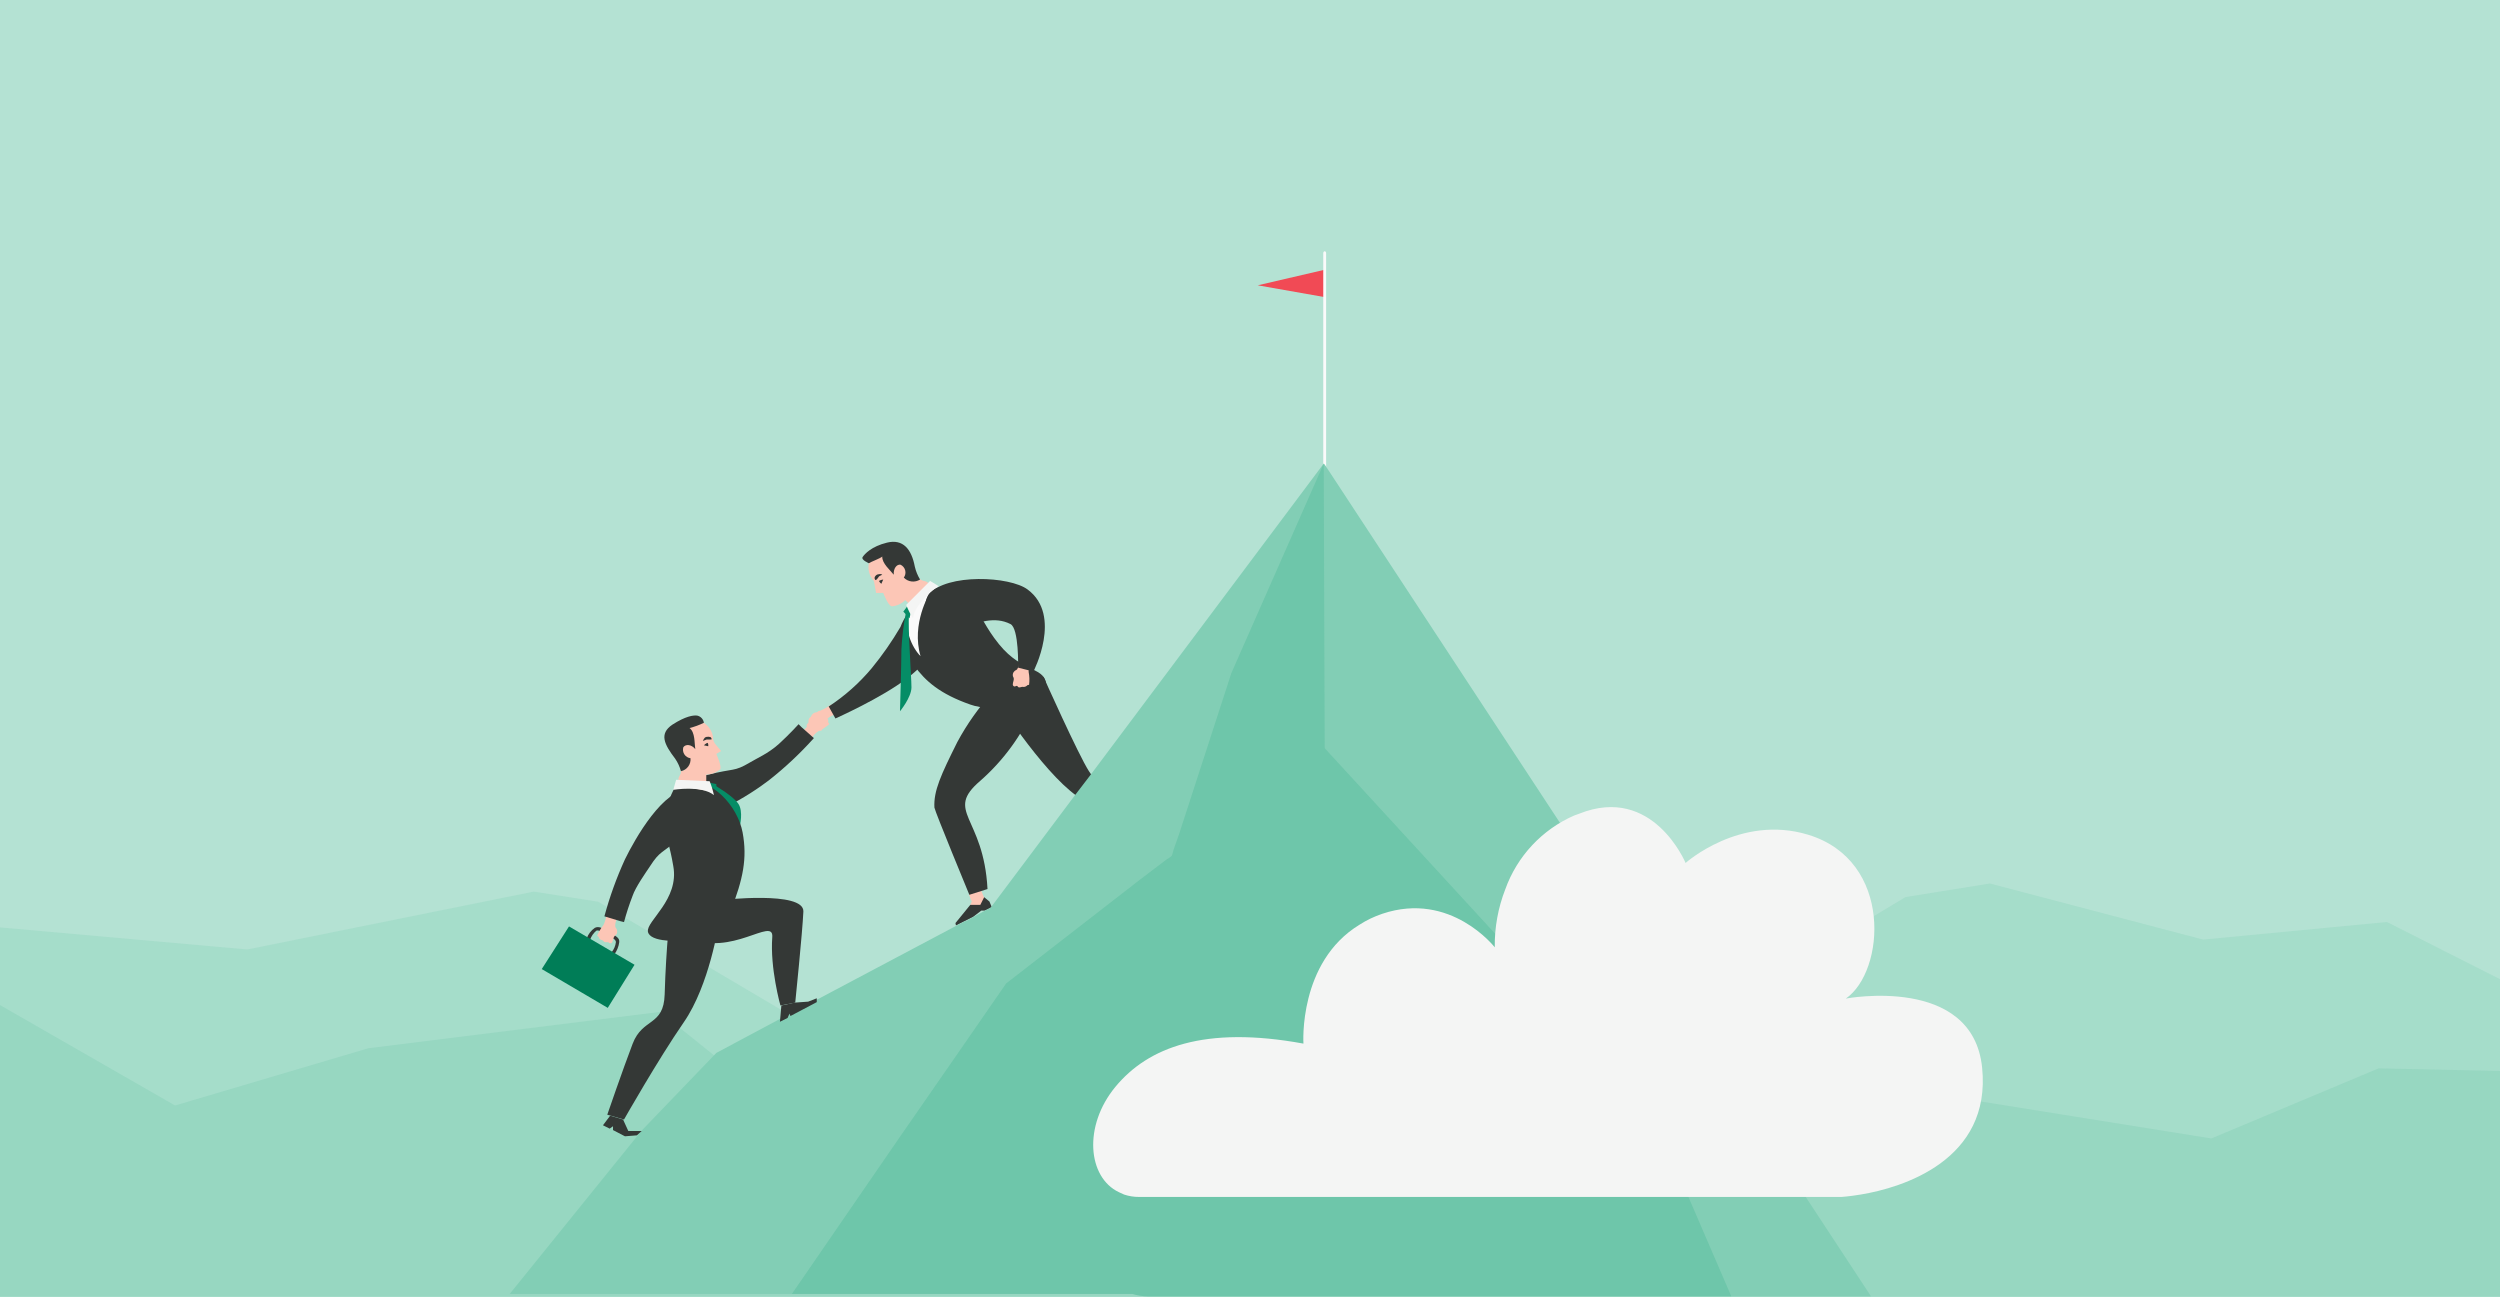 <svg width="320" height="166" viewBox="0 0 320 166" fill="none" xmlns="http://www.w3.org/2000/svg">
<path d="M0 0H320V166H0V0Z" fill="white"/>
<path d="M320 0H0V166H320V0Z" fill="#B4E2D3"/>
<path fill-rule="evenodd" clip-rule="evenodd" d="M281.998 120.265L305.525 118.013L320 125.333V165.998H177.087H142.395H0V118.707L31.641 121.531L68.311 114.123L76.566 115.42L100 129.263L113.852 127.041L121.822 127.272L131.689 138.43L139.421 135.745L154.803 143.497L155.782 142.6L161.005 143.657L165.18 142.828L165.832 143.413L181.384 135.421L189.116 138.142L198.876 126.834L206.844 126.6L220.611 128.852L243.903 114.822L254.7 113.086L281.998 120.265Z" fill="#82CEB5" fill-opacity="0.3"/>
<path d="M0 128.648L22.407 141.503L47.136 134.178L84.465 129.522L116.204 154.987L146.996 149.894L165.045 154.696L194.748 142.958L209.054 149.652L235.346 150.185L253.11 140.921L283.05 145.723L304.462 136.749L320 137.089V165.998H0V128.648Z" fill="#82CEB5" fill-opacity="0.4"/>
<path d="M169.683 34.496L160.99 36.52L169.683 38.053V34.496Z" fill="#F14A55"/>
<path d="M169.561 65.099C169.438 65.099 169.377 64.977 169.377 64.854V32.409C169.377 32.287 169.438 32.164 169.561 32.164C169.683 32.164 169.744 32.287 169.744 32.409V64.854C169.744 64.977 169.683 65.099 169.561 65.099Z" fill="#FAFAFA"/>
<path d="M115.933 73.809C116.484 73.257 115.749 72.398 115.259 72.275C114.769 72.153 114.218 71.907 114.28 72.705C113.851 72.153 113.361 71.11 113.055 70.742C112.469 71.226 111.856 71.677 111.219 72.091C111.142 72.454 111.146 72.829 111.231 73.189C111.315 73.549 111.479 73.887 111.708 74.177C111.953 74.484 111.831 74.361 112.014 75.219L112.137 75.894H113.055C113.055 75.894 113.667 77.55 114.157 77.611C114.805 77.556 115.412 77.274 115.871 76.814C116.337 77.27 116.828 77.7 117.341 78.102C117.341 78.102 118.687 76.446 118.871 75.281C119.055 74.115 118.075 74.545 117.769 74.115C117.63 74.22 117.471 74.296 117.302 74.337C117.133 74.379 116.957 74.385 116.785 74.356C116.614 74.328 116.449 74.264 116.303 74.17C116.156 74.076 116.03 73.953 115.933 73.809Z" fill="#FCC6B6"/>
<path d="M119.36 75.463C120.166 75.116 121.066 75.054 121.912 75.288C122.758 75.522 123.499 76.038 124.012 76.751C125.849 79.021 126.033 80.186 127.869 82.455C130.991 86.319 133.93 85.215 133.93 87.914C133.93 89.018 132.461 89.631 130.073 90.183C127.686 90.735 125.727 90.735 124.196 90.183C120.339 88.834 118.441 87.178 117.033 85.215C115.625 83.252 115.993 77.733 119.36 75.463Z" fill="#343836"/>
<path d="M106.382 90.184C105.814 90.587 105.197 90.917 104.546 91.165C104.381 91.17 104.222 91.225 104.091 91.324C103.959 91.423 103.861 91.56 103.811 91.717C103.75 91.84 103.811 91.901 103.75 92.146C103.688 92.391 103.137 92.698 103.26 92.944C103.382 93.189 103.505 93.066 103.627 93.066C103.75 93.066 103.688 93.25 103.811 93.311C103.933 93.373 104.117 93.373 104.239 93.434C104.362 93.496 104.545 93.68 104.79 93.557C105.035 93.434 105.035 93.618 105.158 93.496C105.435 93.105 105.642 92.669 105.77 92.207C106.015 91.594 107.423 91.288 107.423 91.288L106.382 90.184Z" fill="#FCC6B6"/>
<path d="M116.116 86.812C112.872 89.327 106.933 91.964 106.933 91.964L106.076 90.431C108.143 89.075 110 87.422 111.586 85.524C112.945 83.864 114.173 82.101 115.259 80.25C116.116 77.98 117.892 76.815 119.055 76.876C119.272 76.856 119.49 76.897 119.685 76.994C119.879 77.092 120.043 77.242 120.157 77.428C121.748 80.434 119.606 84.175 116.116 86.812Z" fill="#343836"/>
<path d="M113.544 69.455C111.524 69.946 110.667 70.927 110.422 71.295C110.177 71.663 111.218 72.093 111.218 72.093C111.463 71.909 112.687 71.479 112.932 71.234C112.871 72.093 113.973 73.013 114.401 73.564C114.34 72.767 114.769 72.215 115.258 72.276C115.407 72.345 115.538 72.446 115.643 72.571C115.748 72.697 115.824 72.844 115.865 73.003C115.906 73.161 115.911 73.327 115.881 73.488C115.85 73.648 115.784 73.8 115.687 73.933C115.952 74.208 116.304 74.383 116.684 74.428C117.063 74.473 117.447 74.384 117.768 74.178C117.456 73.666 117.228 73.107 117.095 72.522C116.666 70.253 115.565 68.965 113.544 69.455Z" fill="#343836"/>
<path d="M111.953 74.053C111.892 73.869 112.136 73.501 112.504 73.501C112.575 73.478 112.651 73.471 112.725 73.481C112.799 73.492 112.87 73.52 112.932 73.562C112.32 73.869 112.626 73.685 112.32 74.053C112.014 74.421 112.014 74.175 111.953 74.053Z" fill="#343836"/>
<path d="M118.993 75.957C118.993 75.957 116.605 79.821 117.83 83.992C116.666 82.826 115.687 80.373 116.238 78.533C116.789 76.693 118.993 75.957 118.993 75.957Z" fill="#FAFAFA"/>
<path d="M113.055 74.176C112.86 74.198 112.673 74.261 112.504 74.36C112.574 74.506 112.679 74.632 112.81 74.728L113.055 74.176Z" fill="#343836"/>
<path d="M116.176 77.551L115.625 78.287L116.421 79.145L116.666 77.98L116.176 77.551Z" fill="#058D66"/>
<path d="M119.055 74.359L120.157 75.034C120.157 75.034 117.096 77.119 116.851 79.143C116.513 78.599 116.226 78.024 115.994 77.426L119.055 74.359Z" fill="#F4F5F4"/>
<path d="M127.197 89.017C127.197 89.017 133.258 98.646 137.849 101.897C144.645 106.742 149.542 109.931 149.542 109.931L151.746 107.601C144.094 98.953 141.523 102.081 139.38 98.707C138.033 96.622 133.564 86.625 133.564 86.625L127.197 89.017Z" fill="#343836"/>
<path d="M151.746 109.627L150.46 108.523L149.297 109.811L150.582 110.793C150.864 110.723 151.121 110.578 151.326 110.372C151.531 110.167 151.676 109.909 151.746 109.627Z" fill="#FCC6B6"/>
<path d="M151.318 109.074L152.114 109.32L152.726 109.81L152.114 110.608L151.685 110.73L151.012 111.896L149.42 113.797L149.236 113.49L150.093 110.608L151.257 110.117L151.318 109.074Z" fill="#343836"/>
<path d="M115.932 78.531C115.643 80.05 115.459 81.587 115.381 83.131C115.381 84.91 115.197 91.043 115.197 91.043C115.197 91.043 116.667 89.264 116.667 87.976C116.667 86.688 116.177 80.003 116.36 78.777C116.299 78.654 115.932 78.531 115.932 78.531Z" fill="#058D66"/>
<path d="M130.502 84.602C130.502 84.602 130.379 85.644 130.073 85.767C129.928 85.821 129.807 85.924 129.728 86.058C129.65 86.193 129.621 86.35 129.645 86.503C129.645 86.626 129.767 86.687 129.767 86.932C129.767 87.177 129.522 87.607 129.706 87.791C129.89 87.975 130.012 87.791 130.135 87.791C130.257 87.791 130.257 87.913 130.379 87.975C130.502 88.036 130.747 87.913 130.869 87.913C130.964 87.934 131.063 87.934 131.158 87.913C131.253 87.892 131.343 87.85 131.42 87.791C131.543 87.607 131.726 87.73 131.726 87.607C131.793 87.076 131.772 86.537 131.665 86.012C131.657 85.57 131.74 85.132 131.91 84.724L130.502 84.602Z" fill="#FCC6B6"/>
<path d="M131.544 75.464C136.013 78.776 132.278 85.952 132.278 85.952L130.319 85.461C130.319 85.461 130.442 80.432 129.34 79.88C125.238 77.794 121.075 83.376 118.626 78.469C118.475 78.079 118.418 77.659 118.461 77.244C118.504 76.828 118.644 76.428 118.871 76.077C121.198 73.379 129.279 73.747 131.544 75.464Z" fill="#343836"/>
<path d="M126.218 115.453L125.422 113.613L124.014 114.472L124.381 115.392L124.197 115.821C124.531 115.977 124.904 116.025 125.266 115.96C125.628 115.894 125.96 115.717 126.218 115.453Z" fill="#FCC6B6"/>
<path d="M125.972 114.84L126.645 115.392L126.951 116.128L126.033 116.557H125.605L124.564 117.354L122.36 118.458L122.299 118.152L124.197 115.821H125.482L125.972 114.84Z" fill="#343836"/>
<path d="M127.013 88.652C125.272 90.567 123.771 92.689 122.544 94.969C120.463 99.14 119.483 101.225 119.606 103.372C119.667 103.863 124.075 114.534 124.075 114.534L126.401 113.798C125.912 104.415 120.83 103.924 125.483 99.937C128.428 97.351 130.769 94.148 132.34 90.554L127.013 88.652Z" fill="#343836"/>
<path d="M239.473 165.931H146.97C146.286 165.929 145.605 165.825 144.95 165.624H65.242L82.139 144.71L91.689 134.774L99.831 130.42L100.994 129.806H101.056L104.545 127.966L122.36 118.521L123.523 117.908H123.646L124.625 117.356L125.972 116.62L126.768 116.191L126.89 116.068L137.604 101.778L139.624 99.14L169.438 59.336L169.56 59.459L207.455 117.172L239.289 165.624L239.473 165.931Z" fill="#82CEB5"/>
<path opacity="0.4" fill-rule="evenodd" clip-rule="evenodd" d="M146.97 165.931H221.597L221.474 165.624L208.802 136.246L199.986 128.886L197.843 126.556L169.56 95.767L169.438 59.336L157.622 86.138L150.949 106.684L150.215 108.769L150.031 109.444L150.003 109.527L149.48 109.935H149.419L145.868 112.633L128.788 125.881L122.298 135.265L115.197 145.507L101.361 165.624H144.215V165.624H144.95C145.604 165.825 146.285 165.929 146.97 165.931Z" fill="#51B998"/>
<path d="M102.83 93.496C102.83 93.496 103.626 92.821 103.504 92.453C103.463 92.307 103.478 92.15 103.546 92.014C103.614 91.878 103.729 91.772 103.871 91.717L104.299 91.595C104.483 91.472 104.667 90.92 104.973 90.981C105.279 91.043 105.156 91.227 105.218 91.349C105.279 91.472 105.401 91.349 105.524 91.472C105.646 91.595 105.707 91.779 105.769 91.84C105.83 91.901 106.075 92.085 106.014 92.331C105.952 92.576 106.197 92.576 106.136 92.699C105.735 93.054 105.28 93.344 104.789 93.557C104.409 93.805 104.093 94.142 103.871 94.539L102.83 93.496Z" fill="#FCC6B6"/>
<path d="M98.423 99.875C100.492 98.245 102.418 96.439 104.177 94.478L102.586 93.067L102.218 92.699C102.218 92.699 101.055 93.987 99.709 95.214C98.362 96.441 96.77 97.115 95.974 97.606C93.893 98.832 94.076 98.28 90.464 99.2L89.975 99.323C87.648 100.059 86.363 101.715 86.363 102.942C86.342 103.159 86.383 103.378 86.48 103.573C86.578 103.768 86.728 103.932 86.914 104.046C89.791 105.824 96.097 101.654 98.423 99.875Z" fill="#343836"/>
<path d="M92.241 115.208C92.241 115.208 102.954 113.981 102.832 116.68C102.709 119.378 101.791 128.333 101.791 128.333L99.893 128.701C99.893 128.701 98.546 123.917 98.852 119.93C99.036 117.293 93.526 122.568 88.2 119.992C86.609 119.194 89.731 117.845 89.731 117.845L92.241 115.208Z" fill="#343836"/>
<path d="M90.77 100.18L91.689 100.364V101.468L90.709 100.854L90.77 100.18Z" fill="#058D66"/>
<path d="M91.628 100.609C91.628 100.609 93.832 101.897 94.505 102.879C95.178 103.86 94.689 105.761 94.689 105.761L91.383 101.1L91.628 100.609Z" fill="#058D66"/>
<path d="M85.811 116.496C85.811 116.496 85.26 121.035 85.077 127.291C84.954 131.4 82.261 130.234 80.975 133.608C79.689 136.981 77.731 142.685 77.731 142.685L79.873 143.298C79.873 143.298 84.22 135.632 87.526 130.848C90.832 126.064 91.995 118.213 91.995 118.213L85.811 116.496Z" fill="#343836"/>
<path d="M87.097 99.935C86.668 99.996 85.077 102.634 85.26 105.455C85.444 108.276 85.689 107.969 86.179 110.852C86.975 115.145 82.689 117.905 82.934 119.255C83.179 120.604 86.852 120.604 88.811 120.174C90.77 119.745 92.974 118.151 93.525 116.617C95.117 112.508 95.668 109.871 95.055 106.559C94.443 103.247 91.137 99.322 87.097 99.935Z" fill="#343836"/>
<path d="M78.467 122.26C78.405 122.26 78.344 122.26 78.344 122.199C78.344 122.137 78.222 122.015 78.283 121.892C78.585 121.524 78.776 121.077 78.834 120.604C78.834 120.359 78.65 120.175 77.916 119.746L77.671 119.623C76.875 119.194 76.569 119.01 76.324 119.132C75.958 119.441 75.683 119.844 75.528 120.298L75.222 120.42C75.167 120.393 75.124 120.347 75.102 120.291C75.079 120.234 75.078 120.171 75.1 120.113C75.296 119.565 75.66 119.093 76.14 118.764C76.63 118.519 77.058 118.764 77.916 119.255L78.099 119.378C78.895 119.868 79.324 120.052 79.262 120.604C79.188 121.158 78.978 121.685 78.65 122.137L78.467 122.26Z" fill="#343836"/>
<path d="M77.792 129.008L69.344 124.041L72.833 118.582L81.22 123.489L77.792 129.008Z" fill="#007D57"/>
<path d="M78.955 117.539C78.955 117.539 78.588 118.52 78.833 118.765C78.932 118.884 78.991 119.031 79.002 119.185C79.013 119.339 78.975 119.493 78.894 119.624C78.764 119.693 78.657 119.8 78.588 119.931C78.466 120.115 78.466 120.667 78.221 120.728C77.976 120.789 77.915 120.605 77.853 120.605C77.792 120.605 77.67 120.605 77.486 120.605C77.302 120.605 77.241 120.421 77.119 120.36C76.996 120.299 76.751 120.299 76.69 120.053C76.629 119.808 76.445 119.869 76.445 119.747C76.65 119.264 76.918 118.81 77.241 118.397C77.44 117.994 77.564 117.557 77.609 117.109L78.955 117.539Z" fill="#FCC6B6"/>
<path d="M79.996 109.993C78.918 112.349 78.037 114.79 77.363 117.292L79.383 117.905L79.873 118.028C80.18 116.885 80.548 115.759 80.975 114.655C81.343 113.551 82.689 111.649 83.179 110.913C84.526 108.828 84.587 109.38 87.403 106.988L87.771 106.62C89.485 104.964 89.852 102.879 89.301 101.836C89.22 101.63 89.087 101.449 88.916 101.309C88.744 101.169 88.54 101.076 88.322 101.039C84.954 100.855 81.281 107.356 79.996 109.993Z" fill="#343836"/>
<path d="M88.139 97.177C87.404 97.177 87.221 96.073 87.466 95.644C87.71 95.214 87.955 94.601 88.445 95.214C88.281 94.468 88.076 93.731 87.833 93.006C88.6 92.908 89.358 92.744 90.098 92.516C90.402 92.718 90.662 92.98 90.862 93.285C91.062 93.591 91.198 93.934 91.261 94.294C91.252 94.498 91.286 94.701 91.36 94.891C91.433 95.081 91.546 95.254 91.69 95.398L92.302 96.134L91.69 96.502C91.69 96.502 92.424 98.097 92.179 98.465C91.689 98.898 91.058 99.138 90.404 99.139C90.422 99.815 90.401 100.49 90.343 101.163C90.343 101.163 88.261 100.979 87.282 100.305C86.302 99.63 87.282 99.262 87.159 98.71C87.328 98.682 87.489 98.618 87.632 98.524C87.775 98.43 87.897 98.306 87.989 98.162C88.081 98.017 88.142 97.855 88.168 97.685C88.194 97.516 88.184 97.342 88.139 97.177Z" fill="#FCC6B6"/>
<path d="M86.058 92.76C87.772 91.656 88.751 91.534 89.241 91.595C89.461 91.642 89.66 91.756 89.814 91.921C89.967 92.085 90.066 92.292 90.098 92.515C89.511 92.803 88.896 93.029 88.262 93.189C88.996 93.742 88.874 95.152 88.996 95.888C88.507 95.275 87.772 95.213 87.466 95.643C87.42 95.796 87.408 95.958 87.431 96.117C87.454 96.275 87.512 96.427 87.599 96.561C87.686 96.695 87.802 96.809 87.937 96.894C88.073 96.979 88.225 97.033 88.384 97.053C88.422 97.433 88.317 97.812 88.091 98.118C87.865 98.424 87.533 98.635 87.16 98.709C87.004 98.141 86.755 97.603 86.425 97.115C85.017 95.275 84.344 93.925 86.058 92.76Z" fill="#343836"/>
<path d="M86.547 99.812L86.18 101.1C86.18 101.1 89.792 100.487 91.383 101.775C91.253 101.167 91.069 100.572 90.832 99.996L86.547 99.812Z" fill="#F4F5F4"/>
<path d="M91.015 94.417C90.954 94.294 90.464 94.233 90.219 94.417C90.105 94.538 90.021 94.686 89.975 94.846C90.648 94.601 90.281 94.662 90.77 94.662C91.26 94.662 91.077 94.601 91.015 94.417Z" fill="#343836"/>
<path d="M90.098 95.397C90.098 95.397 90.404 95.09 90.587 95.09C90.659 95.221 90.681 95.373 90.649 95.519L90.098 95.397Z" fill="#343836"/>
<path d="M103.444 128.211L104.546 127.781V128.272L101.179 130.051L101.056 129.744L100.812 130.296L99.832 130.787L100.016 128.701L101.73 128.333L103.444 128.211Z" fill="#343836"/>
<path d="M80.424 144.771H82.138L81.526 145.323L79.996 145.446L78.465 144.649V144.158L78.037 144.465L77.18 144.035L78.098 142.809L79.751 143.299L80.424 144.771Z" fill="#343836"/>
<path d="M238.161 152.902C236.692 153.147 235.712 153.208 235.712 153.208H145.781C145.136 153.211 144.495 153.107 143.883 152.902L143.21 152.595C139.23 150.694 138.618 144.131 142.781 139.102C146.944 134.073 154.168 131.251 166.84 133.582C166.84 133.582 166.167 123.156 174.003 118.372C174.92 117.781 175.907 117.307 176.942 116.961C185.696 114.017 191.328 121.254 191.328 121.254C191.297 118.717 191.754 116.197 192.675 113.833C193.424 111.74 194.593 109.822 196.109 108.198C197.625 106.574 199.456 105.277 201.491 104.388L202.164 104.143C211.592 100.401 215.755 110.46 215.755 110.46C215.755 110.46 222.734 104.204 231.427 106.841C242.385 110.153 241.283 124.382 236.263 127.817C236.263 127.817 252.487 124.75 253.711 136.649C254.935 148.547 243.426 152.043 238.161 152.902Z" fill="#F4F5F4"/>
</svg>
